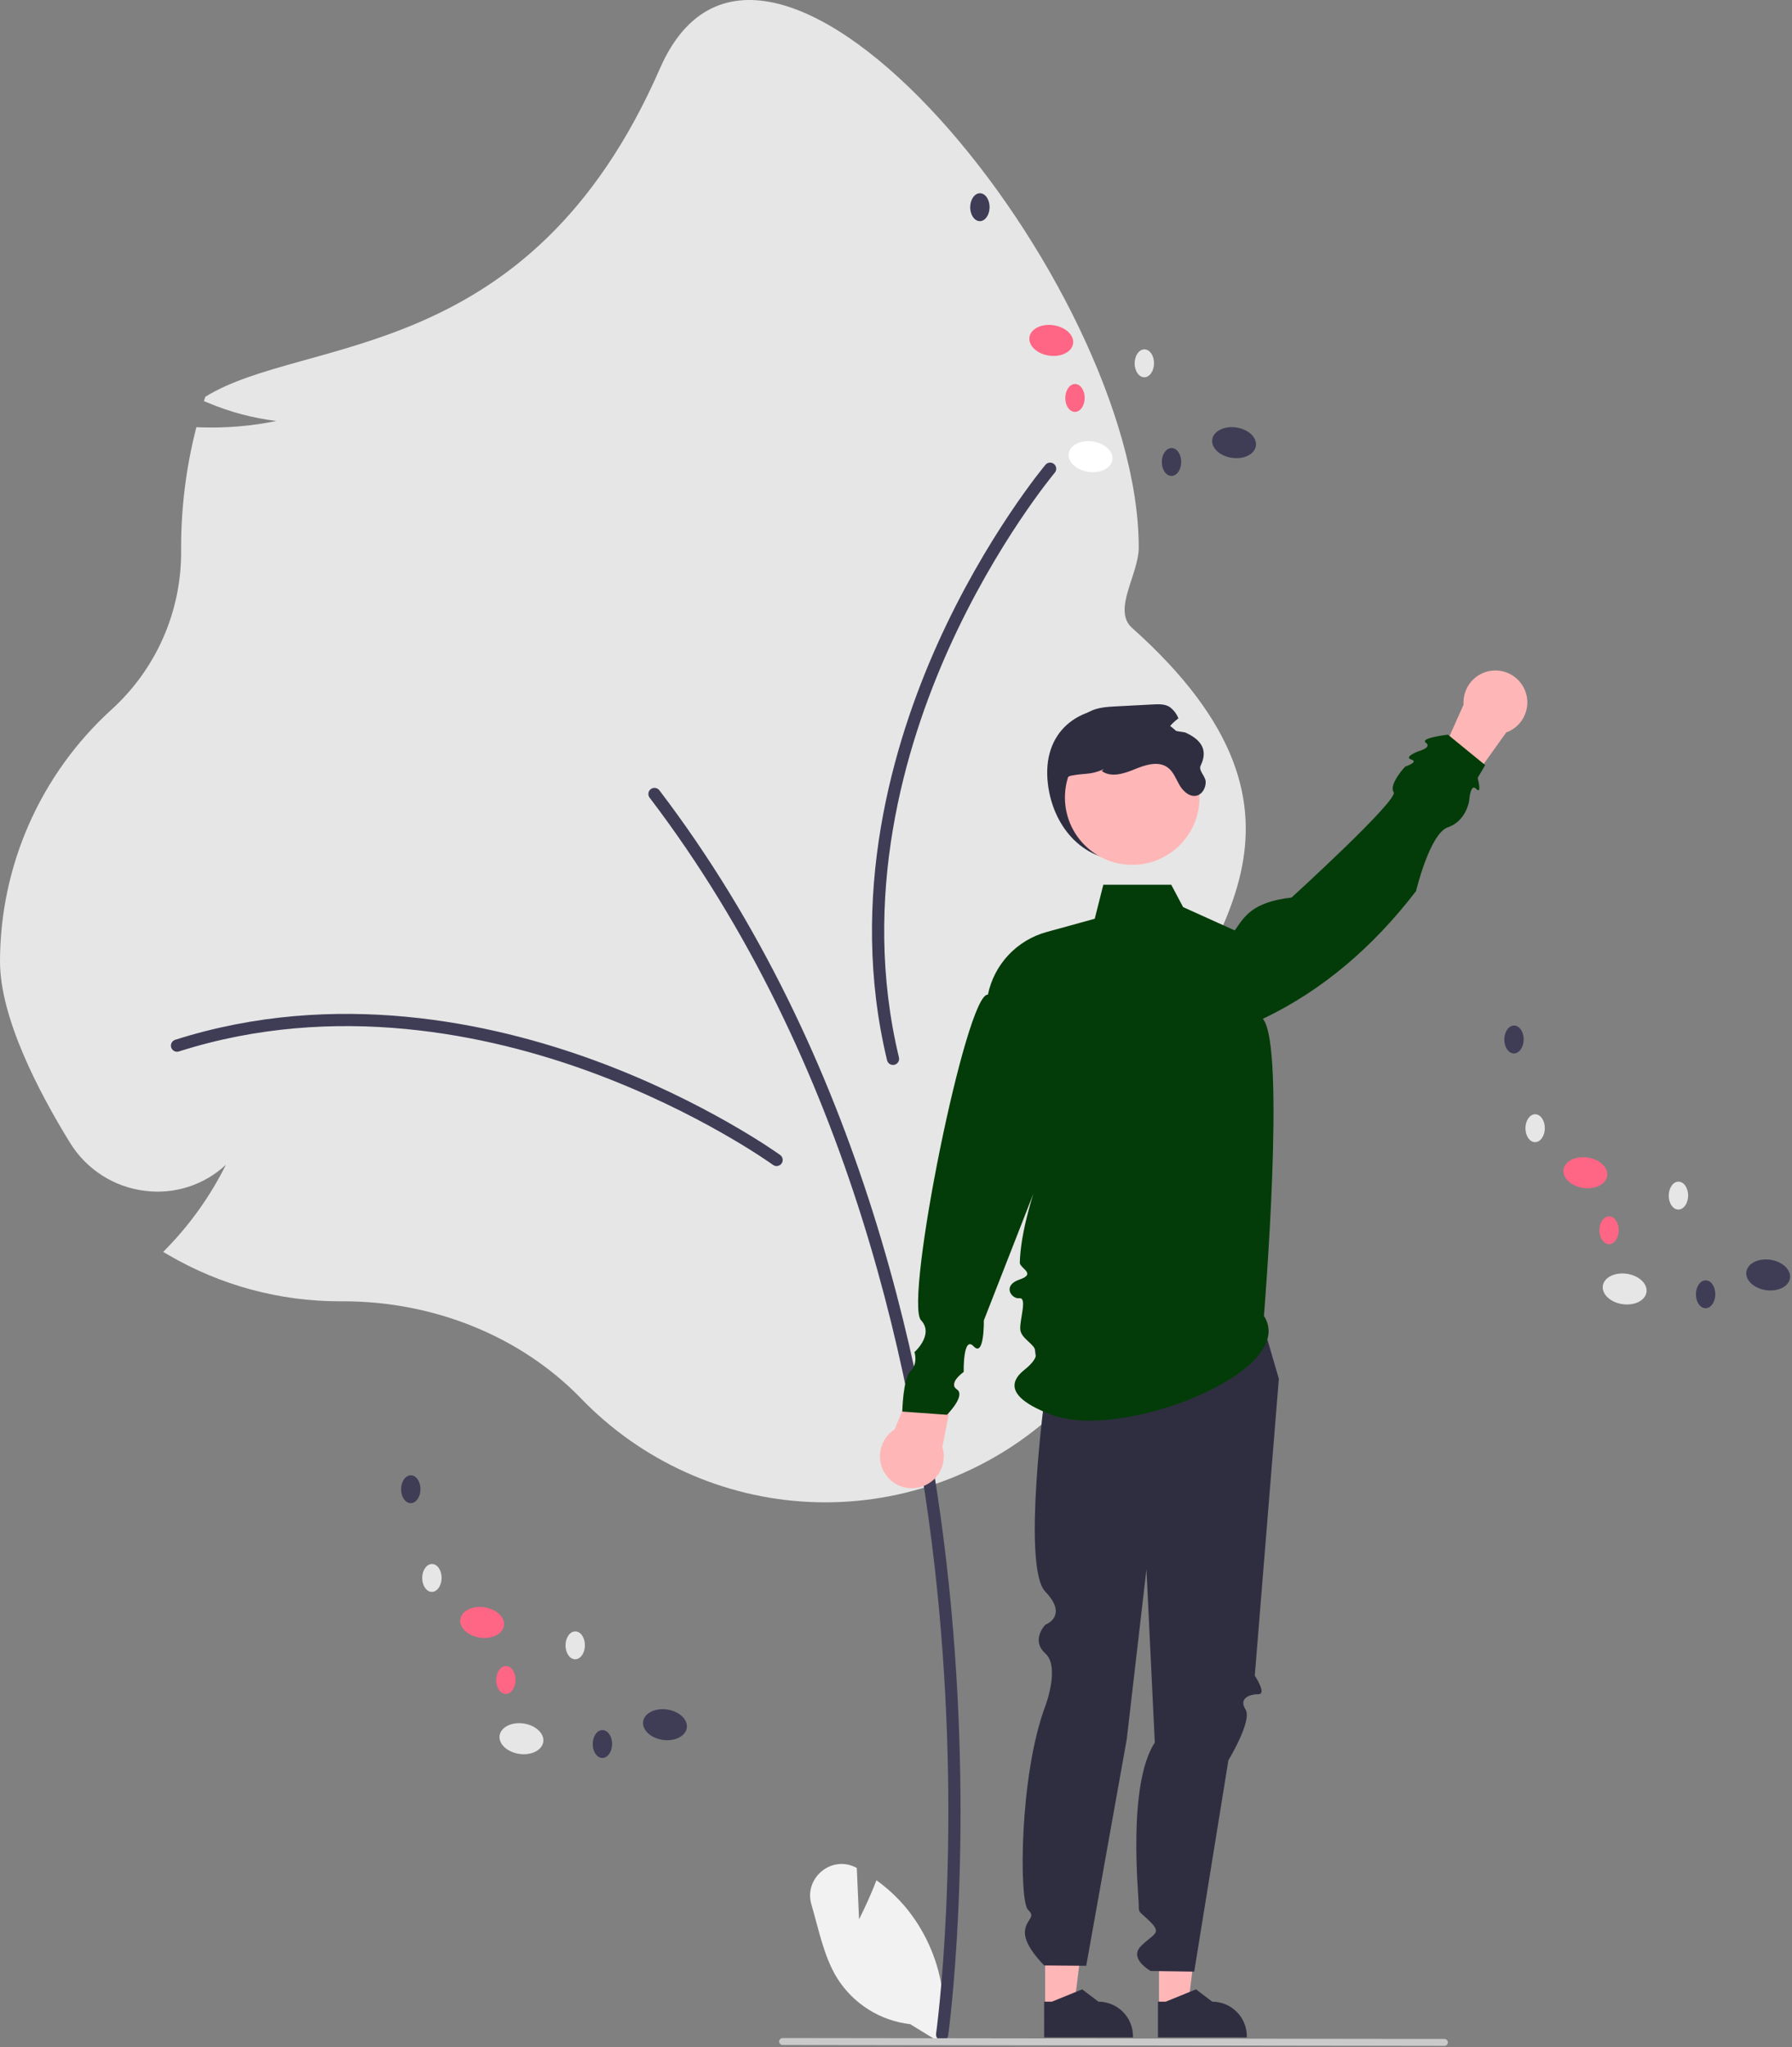 <svg width="614" height="701" viewBox="0 0 614 701" fill="none" xmlns="http://www.w3.org/2000/svg">
<rect x="0" y="0" width="614" height="701" fill="#808080" stroke="none"/>
<g clip-path="url(#clip0_114_346)">
<path d="M294.343 657.212L293.562 639.636C293.48 639.593 293.399 639.55 293.318 639.507C284.941 635.112 275.342 643.068 278.017 652.141C280.534 660.678 282.226 669.881 286.833 677.353C289.556 681.693 293.22 685.364 297.554 688.096C301.888 690.827 306.782 692.548 311.872 693.131L322.513 699.647C323.974 691.506 323.652 683.146 321.57 675.142C319.488 667.138 315.695 659.68 310.454 653.283C307.478 649.723 304.065 646.553 300.297 643.846C297.748 650.566 294.343 657.212 294.343 657.212Z" fill="#F2F2F2"/>
<path d="M199.067 478.844C178.579 457.715 148.89 445.597 117.611 445.597L116.404 445.601C95.802 445.608 75.567 440.144 57.769 429.766L55.917 428.687L57.408 427.15C65.484 418.795 72.227 409.248 77.401 398.843C73.727 402.27 69.343 404.846 64.562 406.391C59.781 407.935 54.719 408.41 49.734 407.781C44.471 407.154 39.419 405.343 34.956 402.484C30.492 399.626 26.735 395.793 23.964 391.275C13.031 373.537 0 348.368 0 329.195C0.017 312.988 3.41 296.963 9.964 282.14C16.517 267.318 26.087 254.023 38.063 243.104C45.645 236.267 51.701 227.91 55.836 218.576C59.971 209.242 62.093 199.141 62.063 188.932L62.057 187.48C62.055 174.039 63.697 160.649 66.948 147.607L67.278 146.29L68.633 146.337C77.371 146.635 86.113 145.902 94.68 144.155C86.644 143.17 78.783 141.079 71.32 137.942L69.862 137.352L70.357 135.859C104.458 114.745 181.434 125.679 226.114 23.455C262.342 -59.434 390.17 97.036 390.17 187.48C390.17 196.708 381.037 208.904 387.874 215.004C461.784 280.942 410.787 323.283 394.708 365.889C390.894 375.998 399.165 387.095 399.165 398.031C399.165 399.887 399.118 401.803 399.024 403.725L398.882 406.68L396.418 405.04C391.543 401.846 387.024 398.14 382.938 393.983C387.177 403.737 389.174 414.318 388.784 424.945C388.393 435.573 385.625 445.978 380.682 455.395C372.936 470.014 365.443 480.48 358.41 486.5C335.881 505.78 306.837 515.725 277.219 514.302C247.601 512.879 219.645 500.195 199.067 478.844Z" fill="#E6E6E6"/>
<path d="M322.808 698.78C323.312 698.779 323.798 698.597 324.178 698.267C324.558 697.936 324.807 697.48 324.878 696.981C324.967 696.356 333.678 633.527 325.854 550.025C318.629 472.909 295.425 361.834 225.915 270.61C225.749 270.391 225.541 270.207 225.303 270.069C225.065 269.93 224.802 269.84 224.53 269.803C224.257 269.766 223.98 269.783 223.714 269.853C223.448 269.923 223.198 270.045 222.979 270.212C222.761 270.379 222.577 270.587 222.438 270.825C222.3 271.063 222.21 271.326 222.173 271.598C222.137 271.871 222.154 272.148 222.225 272.414C222.295 272.68 222.418 272.93 222.585 273.148C291.494 363.584 314.511 473.844 321.686 550.416C329.464 633.432 320.821 695.771 320.733 696.391C320.691 696.688 320.713 696.991 320.798 697.278C320.883 697.566 321.029 697.832 321.226 698.059C321.422 698.285 321.665 698.467 321.938 698.591C322.211 698.715 322.508 698.78 322.808 698.78Z" fill="#3F3D56"/>
<path d="M266.084 399.286C266.526 399.286 266.957 399.146 267.315 398.887C267.673 398.627 267.939 398.261 268.076 397.84C268.213 397.42 268.213 396.967 268.077 396.546C267.94 396.125 267.674 395.759 267.316 395.499C267.064 395.316 241.635 376.993 203.62 363.074C168.477 350.208 115.038 338.544 60.023 356.054C59.76 356.137 59.517 356.27 59.306 356.448C59.096 356.625 58.922 356.842 58.796 357.086C58.669 357.33 58.592 357.597 58.569 357.872C58.545 358.146 58.576 358.422 58.66 358.684C58.743 358.946 58.877 359.189 59.055 359.4C59.232 359.61 59.45 359.783 59.694 359.909C59.939 360.035 60.206 360.112 60.48 360.135C60.754 360.158 61.03 360.127 61.292 360.043C115.18 342.893 167.651 354.364 202.18 367.006C239.653 380.726 264.607 398.706 264.855 398.886C265.212 399.146 265.642 399.286 266.084 399.286Z" fill="#3F3D56"/>
<path d="M361.896 160.653C361.928 160.212 361.82 159.772 361.586 159.397C361.353 159.021 361.007 158.729 360.597 158.562C360.188 158.395 359.736 158.363 359.307 158.468C358.877 158.574 358.493 158.813 358.208 159.151C358.007 159.39 337.901 183.433 321.28 220.348C305.916 254.472 290.434 306.933 303.936 363.066C304.066 363.606 304.405 364.072 304.878 364.362C305.352 364.652 305.921 364.742 306.461 364.612C307.001 364.482 307.467 364.143 307.757 363.67C308.047 363.196 308.136 362.627 308.007 362.087C294.782 307.104 310.002 255.596 325.098 222.067C341.481 185.679 361.211 162.085 361.408 161.85C361.693 161.513 361.864 161.094 361.896 160.653Z" fill="#3F3D56"/>
<path d="M359.063 268.597C360.829 282.848 370.703 294.597 385.063 294.597C391.958 294.597 398.572 291.858 403.448 286.982C408.323 282.106 411.063 275.493 411.063 268.597C411.063 254.238 399.361 243.925 385.063 242.597C369.892 241.189 356.795 250.302 359.063 268.597Z" fill="#2F2E41"/>
<path d="M397.105 687.328L407.006 687.327L411.716 649.137L397.103 649.138L397.105 687.328Z" fill="#FFB6B6"/>
<path d="M396.757 697.656L427.204 697.655V697.27C427.204 694.127 425.955 691.113 423.733 688.891C421.51 686.668 418.496 685.42 415.353 685.42L409.791 681.2L399.414 685.42L396.756 685.42L396.757 697.656Z" fill="#2F2E41"/>
<path d="M358.105 687.328L368.006 687.327L372.716 649.137L358.103 649.138L358.105 687.328Z" fill="#FFB6B6"/>
<path d="M357.757 697.656L388.204 697.655V697.27C388.204 694.127 386.955 691.113 384.733 688.891C382.51 686.668 379.496 685.42 376.353 685.42L370.791 681.2L360.414 685.42L357.756 685.42L357.757 697.656Z" fill="#2F2E41"/>
<path d="M431.177 448.137L438.177 472.137L429.931 573.782C429.931 573.782 434.177 580.137 431.177 580.137C428.177 580.137 424.33 581.546 426.754 585.341C429.177 589.137 420.894 602.762 420.894 602.762L409.177 675.137L394.248 674.916C394.248 674.916 386.658 670.688 390.917 666.412C395.177 662.137 398.177 662.137 394.177 658.137C390.177 654.137 390.177 655.341 390.177 652.239C390.177 649.137 386.17 611.223 395.673 596.68L392.81 537.385L386.065 595.546L372.177 673.137L357.795 673.018C357.795 673.018 351.153 666.616 351.165 661.876C351.177 657.137 355.269 656.743 352.223 653.94C349.177 651.137 349.177 608.074 358.177 584.137C358.177 584.137 363.268 570.763 358.166 566.18C353.063 561.597 358.159 556.354 358.159 556.354C358.159 556.354 366.241 553.432 358.152 545.015C350.063 536.597 358.108 477.066 358.108 477.066C358.108 477.066 349.266 453.035 358.221 443.586C367.177 434.137 431.177 448.137 431.177 448.137Z" fill="#2F2E41"/>
<path d="M306.503 489.486L318.992 459.304L328.832 464.771L322.889 495.474C323.484 497.419 323.525 499.492 323.007 501.459C322.489 503.426 321.432 505.209 319.956 506.609C318.48 508.008 316.642 508.968 314.651 509.38C312.659 509.793 310.591 509.642 308.68 508.944C306.77 508.245 305.092 507.028 303.835 505.429C302.578 503.829 301.793 501.911 301.566 499.889C301.34 497.868 301.682 495.823 302.554 493.985C303.426 492.148 304.794 490.59 306.503 489.486Z" fill="#FFB6B6"/>
<path d="M516.077 250.816L497.073 277.383L488.728 269.829L501.473 241.271C501.334 239.242 501.764 237.214 502.714 235.415C503.664 233.617 505.098 232.119 506.853 231.09C508.608 230.062 510.615 229.543 512.648 229.593C514.682 229.642 516.661 230.258 518.364 231.371C520.067 232.484 521.425 234.05 522.287 235.892C523.149 237.735 523.479 239.781 523.242 241.802C523.004 243.822 522.207 245.736 520.942 247.328C519.676 248.921 517.991 250.128 516.077 250.816Z" fill="#FFB6B6"/>
<path d="M433.063 450.597C445.389 469.716 383.432 493.978 359.659 484.237C355.496 482.532 341.176 476.898 350.964 469.088C360.752 461.277 349.829 460.178 349.571 455.094C349.399 451.695 352.03 444.238 349.284 444.558C346.538 444.877 343.325 440.177 349.305 438.154C355.285 436.131 349.369 434.286 349.421 432.366C349.993 411.41 366.071 378.079 366.071 378.079L337.1 452.136C337.1 452.136 337.314 464.948 333.62 461.033C329.925 457.117 330.194 469.789 330.194 469.789C330.194 469.789 324.7 473.623 327.859 475.757C331.019 477.891 324.458 484.451 324.458 484.451L309.152 483.357C309.152 483.357 309.391 471.987 312.005 469.472C314.619 466.957 313.335 463.001 313.335 463.001C313.335 463.001 320.139 456.977 315.577 452.086C309.71 445.796 331.102 339.556 338.484 340.609C339.528 335.529 341.955 330.837 345.499 327.051C349.043 323.266 353.564 320.533 358.564 319.157L375.096 314.605L378.032 302.958H401.31L405.365 310.611L423.063 318.597C426.397 313.894 428.888 308.938 442.538 307.331C442.538 307.331 479.321 273.864 477.525 271.251C475.729 268.638 481.431 262.52 481.431 262.52C481.431 262.52 486.301 260.926 483.553 260.075C480.805 259.224 485.999 257.257 485.999 257.257C485.999 257.257 490.809 255.993 488.54 254.328C486.272 252.664 496.112 251.571 496.112 251.571L508.879 261.988L506.298 266.363C506.298 266.363 507.872 272.321 505.818 270.146C503.765 267.971 503.379 274.283 503.379 274.283C503.379 274.283 502.33 281.195 496.112 283.277C489.894 285.36 485.179 305.144 485.179 305.144C470.514 324.211 453.207 339.086 432.698 348.877C440.691 358.052 433.063 450.597 433.063 450.597Z" fill="#033C08"/>
<path d="M387.937 296.141C400.67 296.141 410.993 285.819 410.993 273.086C410.993 260.352 400.67 250.03 387.937 250.03C375.204 250.03 364.881 260.352 364.881 273.086C364.881 285.819 375.204 296.141 387.937 296.141Z" fill="#FFB6B6"/>
<path d="M364.063 275.597C364.793 280.607 369.063 287.597 368.063 287.597C367.063 287.597 359.953 266.944 367.063 265.597C372.22 264.621 373.373 265.477 378.193 263.387L377.513 264.027C380.703 266.347 385.143 264.917 388.783 263.407C392.433 261.907 396.863 260.477 400.063 262.787C402.073 264.237 402.923 266.757 404.173 268.897C405.423 271.047 407.733 273.077 410.113 272.417C412.023 271.887 413.123 269.747 413.113 267.767C413.103 265.787 410.525 263.904 411.393 262.127C413.966 256.863 411.652 253.275 406.043 250.797C404.003 250.487 401.963 250.171 399.923 249.847C400.992 248.367 402.288 247.064 403.763 245.987C403.14 244.39 402.062 243.009 400.663 242.017C399.033 241.047 397.013 241.117 395.123 241.217C390.903 241.437 386.686 241.657 382.473 241.877C379.353 242.037 376.123 242.227 373.333 243.657C369.853 245.447 367.573 248.937 365.913 252.487C362.193 260.467 362.783 266.887 364.063 275.597Z" fill="#2F2E41"/>
<path d="M268.153 700.254L494.903 700.561C495.218 700.561 495.521 700.436 495.745 700.213C495.968 699.989 496.093 699.686 496.093 699.371C496.093 699.055 495.968 698.752 495.745 698.529C495.521 698.305 495.218 698.18 494.903 698.18L268.153 697.873C267.837 697.873 267.534 697.998 267.311 698.221C267.087 698.445 266.962 698.747 266.962 699.063C266.962 699.379 267.087 699.682 267.311 699.905C267.534 700.128 267.837 700.254 268.153 700.254Z" fill="#CACACA"/>
<path d="M186.142 596.463C186.56 593.59 183.551 590.774 179.421 590.173C175.291 589.572 171.605 591.414 171.187 594.287C170.769 597.16 173.778 599.976 177.908 600.577C182.038 601.178 185.724 599.336 186.142 596.463Z" fill="#E6E6E6"/>
<path d="M235.314 591.665C235.732 588.792 232.723 585.976 228.593 585.375C224.463 584.774 220.776 586.616 220.358 589.489C219.94 592.362 222.95 595.178 227.079 595.779C231.209 596.38 234.896 594.538 235.314 591.665Z" fill="#3F3D56"/>
<path d="M172.678 556.655C173.096 553.782 170.087 550.966 165.957 550.365C161.827 549.764 158.14 551.606 157.722 554.479C157.304 557.352 160.313 560.168 164.443 560.769C168.573 561.37 172.26 559.528 172.678 556.655Z" fill="#FF6584"/>
<path d="M151.312 540.349C151.332 537.711 149.861 535.562 148.026 535.548C146.191 535.534 144.687 537.661 144.667 540.298C144.648 542.936 146.119 545.085 147.954 545.099C149.788 545.113 151.292 542.986 151.312 540.349Z" fill="#E6E6E6"/>
<path d="M144.066 509.977C144.086 507.34 142.615 505.19 140.78 505.176C138.945 505.162 137.441 507.289 137.421 509.927C137.401 512.564 138.873 514.714 140.707 514.728C142.542 514.742 144.046 512.615 144.066 509.977Z" fill="#3F3D56"/>
<path d="M200.411 563.429C200.431 560.791 198.96 558.642 197.125 558.628C195.29 558.614 193.787 560.741 193.767 563.379C193.747 566.016 195.218 568.166 197.053 568.18C198.888 568.193 200.391 566.067 200.411 563.429Z" fill="#E6E6E6"/>
<path d="M176.649 575.293C176.669 572.655 175.198 570.506 173.363 570.492C171.528 570.478 170.025 572.605 170.005 575.243C169.985 577.88 171.456 580.03 173.291 580.044C175.126 580.057 176.629 577.931 176.649 575.293Z" fill="#FF6584"/>
<path d="M209.726 597.221C209.746 594.583 208.275 592.434 206.44 592.42C204.606 592.406 203.102 594.533 203.082 597.17C203.062 599.808 204.533 601.957 206.368 601.971C208.203 601.985 209.706 599.858 209.726 597.221Z" fill="#3F3D56"/>
<path d="M564.142 442.463C564.56 439.59 561.551 436.774 557.421 436.173C553.291 435.572 549.605 437.414 549.187 440.287C548.769 443.16 551.778 445.976 555.908 446.577C560.038 447.178 563.724 445.336 564.142 442.463Z" fill="#E6E6E6"/>
<path d="M613.314 437.665C613.732 434.792 610.723 431.976 606.593 431.375C602.463 430.774 598.776 432.616 598.358 435.489C597.94 438.362 600.95 441.178 605.079 441.779C609.209 442.38 612.896 440.538 613.314 437.665Z" fill="#3F3D56"/>
<path d="M550.677 402.655C551.095 399.782 548.086 396.966 543.956 396.365C539.826 395.764 536.139 397.606 535.721 400.479C535.303 403.352 538.312 406.168 542.442 406.769C546.572 407.37 550.259 405.528 550.677 402.655Z" fill="#FF6584"/>
<path d="M529.312 386.349C529.332 383.711 527.861 381.562 526.026 381.548C524.191 381.534 522.687 383.661 522.667 386.298C522.648 388.936 524.119 391.085 525.954 391.099C527.788 391.113 529.292 388.986 529.312 386.349Z" fill="#E6E6E6"/>
<path d="M522.066 355.977C522.086 353.34 520.614 351.19 518.78 351.176C516.945 351.162 515.441 353.289 515.421 355.927C515.401 358.564 516.873 360.714 518.707 360.728C520.542 360.742 522.046 358.615 522.066 355.977Z" fill="#3F3D56"/>
<path d="M578.411 409.429C578.431 406.791 576.96 404.642 575.125 404.628C573.29 404.614 571.787 406.741 571.767 409.379C571.747 412.016 573.218 414.166 575.053 414.18C576.887 414.193 578.391 412.067 578.411 409.429Z" fill="#E6E6E6"/>
<path d="M554.649 421.293C554.669 418.655 553.198 416.506 551.363 416.492C549.528 416.478 548.025 418.605 548.005 421.243C547.985 423.88 549.456 426.03 551.291 426.043C553.126 426.057 554.629 423.93 554.649 421.293Z" fill="#FF6584"/>
<path d="M587.726 443.221C587.746 440.583 586.275 438.434 584.44 438.42C582.606 438.406 581.102 440.533 581.082 443.17C581.062 445.808 582.533 447.957 584.368 447.971C586.203 447.985 587.706 445.858 587.726 443.221Z" fill="#3F3D56"/>
<path d="M381.142 157.463C381.56 154.59 378.551 151.774 374.421 151.173C370.291 150.572 366.605 152.414 366.187 155.287C365.769 158.16 368.778 160.976 372.908 161.577C377.038 162.178 380.724 160.336 381.142 157.463Z" fill="white"/>
<path d="M430.314 152.665C430.732 149.792 427.723 146.976 423.593 146.375C419.463 145.774 415.776 147.616 415.358 150.489C414.94 153.362 417.95 156.178 422.079 156.779C426.209 157.38 429.896 155.538 430.314 152.665Z" fill="#3F3D56"/>
<path d="M367.678 117.655C368.096 114.782 365.087 111.966 360.957 111.365C356.827 110.764 353.14 112.606 352.722 115.479C352.304 118.352 355.313 121.168 359.443 121.769C363.573 122.37 367.26 120.528 367.678 117.655Z" fill="#FF6584"/>
<path d="M346.312 101.349C346.332 98.711 344.861 96.562 343.026 96.548C341.191 96.534 339.687 98.661 339.667 101.298C339.648 103.936 341.119 106.085 342.954 106.099C344.788 106.113 346.292 103.986 346.312 101.349Z" fill="#E6E6E6"/>
<path d="M339.066 70.977C339.086 68.34 337.614 66.19 335.78 66.176C333.945 66.162 332.441 68.289 332.421 70.927C332.401 73.564 333.873 75.714 335.707 75.728C337.542 75.742 339.046 73.615 339.066 70.977Z" fill="#3F3D56"/>
<path d="M395.411 124.429C395.431 121.791 393.96 119.642 392.125 119.628C390.29 119.614 388.787 121.741 388.767 124.379C388.747 127.016 390.218 129.166 392.053 129.18C393.887 129.193 395.391 127.067 395.411 124.429Z" fill="#E6E6E6"/>
<path d="M371.649 136.293C371.669 133.655 370.198 131.506 368.363 131.492C366.528 131.478 365.025 133.605 365.005 136.243C364.985 138.88 366.456 141.03 368.291 141.043C370.126 141.057 371.629 138.93 371.649 136.293Z" fill="#FF6584"/>
<path d="M404.726 158.221C404.746 155.583 403.275 153.434 401.44 153.42C399.606 153.406 398.102 155.533 398.082 158.17C398.062 160.808 399.533 162.957 401.368 162.971C403.203 162.985 404.706 160.858 404.726 158.221Z" fill="#3F3D56"/>
</g>
<defs>
<clipPath id="clip0_114_346">
<rect width="613.353" height="700.561" fill="white"/>
</clipPath>
</defs>
</svg>
